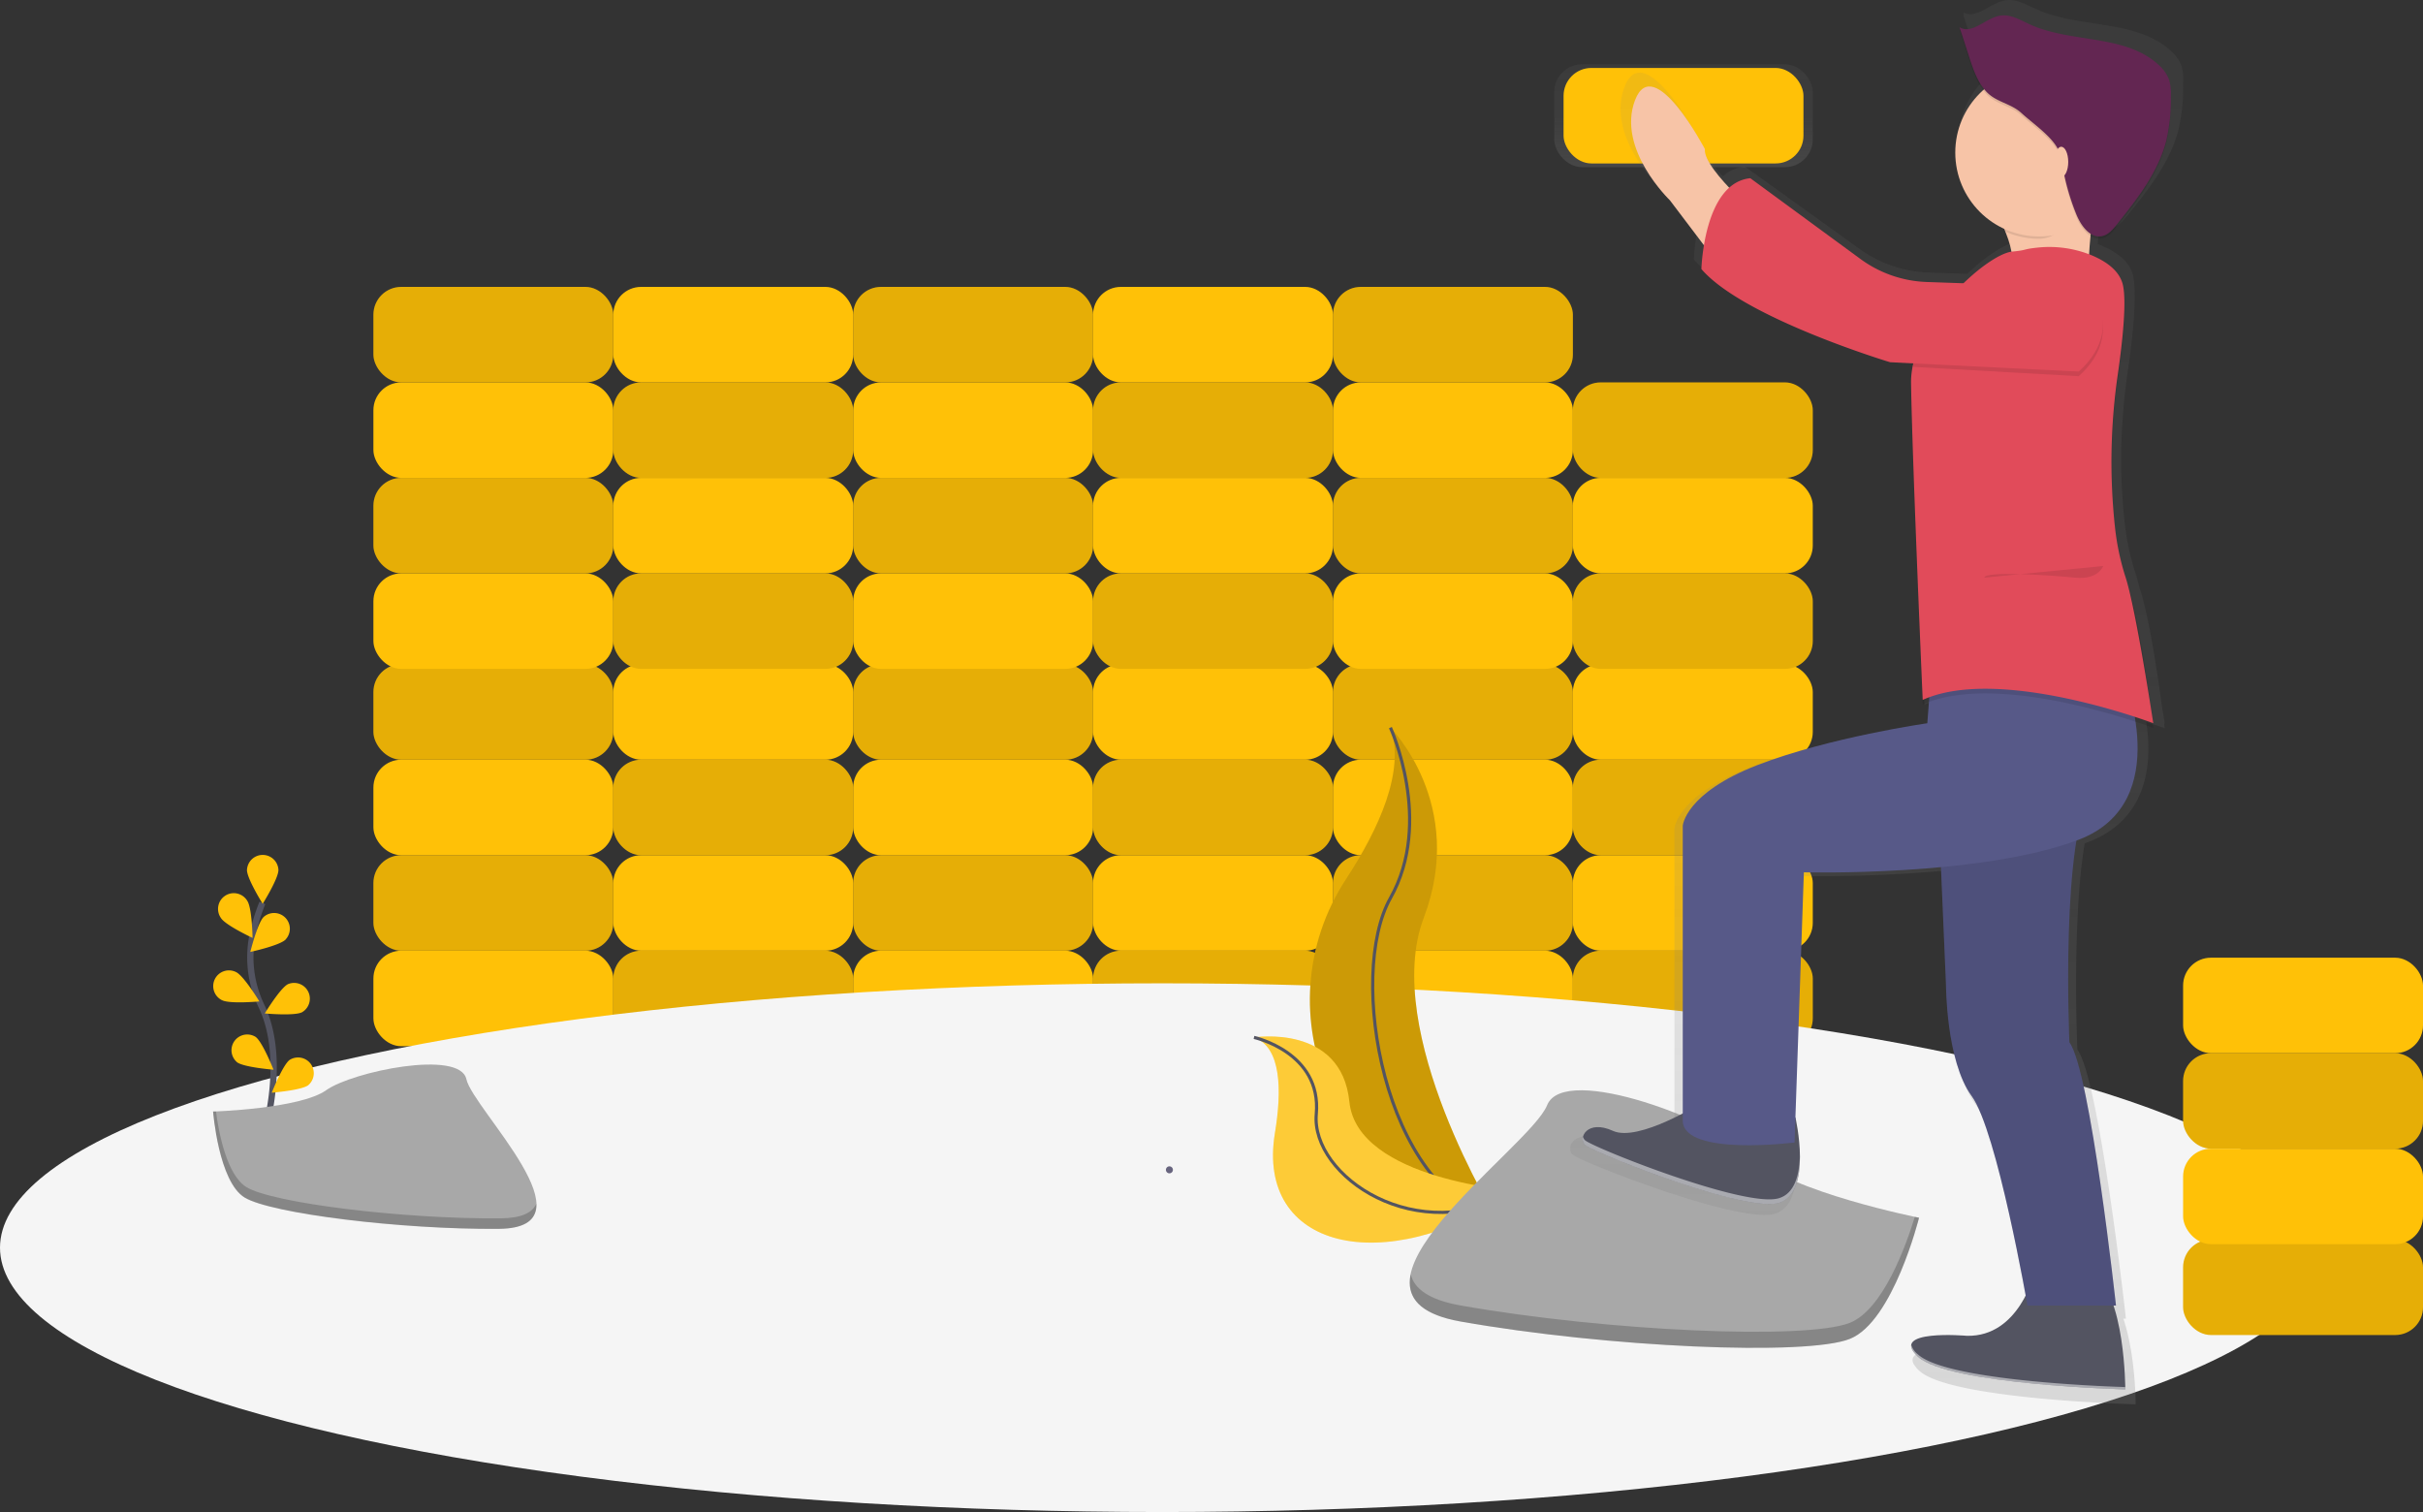 <svg xmlns="http://www.w3.org/2000/svg" xmlns:xlink="http://www.w3.org/1999/xlink" width="769.854" height="480.399" viewBox="0 0 769.854 480.399"><rect x="0" y="0" width="769.854" height="480.399" fill="#333333" stroke="none"/><defs><style>.a{fill:#ffc107;}.b{opacity:0.1;}.c{fill:url(#a);}.d,.h{fill:#f5f5f5;}.e,.g{fill:none;stroke:#535461;stroke-miterlimit:10;}.e{stroke-width:2px;}.f,.h{opacity:0.2;}.i{fill:#a8a8a8;}.j{fill:url(#b);}.k{fill:#f7c4a7;}.l{fill:#535461;}.m{fill:#575988;}.n{fill:#e14b5a;}.o{fill:#632652;}.p{fill:#fff;opacity:0.5;}.q{fill:#67647e;}</style><linearGradient id="a" x1="0.5" y1="1" x2="0.5" gradientUnits="objectBoundingBox"><stop offset="0" stop-color="gray" stop-opacity="0.251"/><stop offset="0.54" stop-color="gray" stop-opacity="0.122"/><stop offset="1" stop-color="gray" stop-opacity="0.102"/></linearGradient><linearGradient id="b" x1="0.5" x2="0.5" y2="0" xlink:href="#a"/></defs><g transform="translate(0 0.014)"><rect class="a" width="76.222" height="30.341" rx="8.84" transform="translate(118.639 302.042)"/><rect class="a" width="76.222" height="30.341" rx="8.84" transform="translate(194.861 302.042)"/><rect class="b" width="76.222" height="30.341" rx="8.84" transform="translate(194.861 302.042)"/><rect class="a" width="76.222" height="30.341" rx="8.84" transform="translate(271.083 302.042)"/><rect class="a" width="76.222" height="30.341" rx="8.84" transform="translate(347.305 302.042)"/><rect class="b" width="76.222" height="30.341" rx="8.84" transform="translate(347.305 302.042)"/><rect class="a" width="76.222" height="30.341" rx="8.84" transform="translate(423.526 302.042)"/><rect class="a" width="76.222" height="30.341" rx="8.84" transform="translate(499.748 302.042)"/><rect class="b" width="76.222" height="30.341" rx="8.84" transform="translate(499.748 302.042)"/><rect class="a" width="76.222" height="30.341" rx="8.84" transform="translate(575.97 302.042) rotate(180)"/><rect class="a" width="76.222" height="30.341" rx="8.84" transform="translate(499.748 302.042) rotate(180)"/><rect class="b" width="76.222" height="30.341" rx="8.84" transform="translate(499.748 302.042) rotate(180)"/><rect class="a" width="76.222" height="30.341" rx="8.84" transform="translate(423.526 302.042) rotate(180)"/><rect class="a" width="76.222" height="30.341" rx="8.84" transform="translate(347.305 302.042) rotate(180)"/><rect class="b" width="76.222" height="30.341" rx="8.84" transform="translate(347.305 302.042) rotate(180)"/><rect class="a" width="76.222" height="30.341" rx="8.84" transform="translate(271.083 302.042) rotate(180)"/><rect class="a" width="76.222" height="30.341" rx="8.84" transform="translate(194.861 302.042) rotate(180)"/><rect class="b" width="76.222" height="30.341" rx="8.84" transform="translate(194.861 302.042) rotate(180)"/><rect class="a" width="76.222" height="30.341" rx="8.84" transform="translate(118.639 241.36)"/><rect class="a" width="76.222" height="30.341" rx="8.84" transform="translate(194.861 241.36)"/><rect class="b" width="76.222" height="30.341" rx="8.84" transform="translate(194.861 241.36)"/><rect class="a" width="76.222" height="30.341" rx="8.84" transform="translate(271.083 241.36)"/><rect class="a" width="76.222" height="30.341" rx="8.84" transform="translate(347.305 241.36)"/><rect class="b" width="76.222" height="30.341" rx="8.84" transform="translate(347.305 241.36)"/><rect class="a" width="76.222" height="30.341" rx="8.84" transform="translate(423.526 241.36)"/><rect class="a" width="76.222" height="30.341" rx="8.84" transform="translate(499.748 241.36)"/><rect class="b" width="76.222" height="30.341" rx="8.84" transform="translate(499.748 241.36)"/><rect class="a" width="76.222" height="30.341" rx="8.84" transform="translate(575.97 241.36) rotate(180)"/><rect class="a" width="76.222" height="30.341" rx="8.84" transform="translate(499.748 241.36) rotate(180)"/><rect class="b" width="76.222" height="30.341" rx="8.84" transform="translate(499.748 241.36) rotate(180)"/><rect class="a" width="76.222" height="30.341" rx="8.84" transform="translate(423.526 241.36) rotate(180)"/><rect class="a" width="76.222" height="30.341" rx="8.84" transform="translate(347.305 241.36) rotate(180)"/><rect class="b" width="76.222" height="30.341" rx="8.84" transform="translate(347.305 241.36) rotate(180)"/><rect class="a" width="76.222" height="30.341" rx="8.84" transform="translate(271.083 241.36) rotate(180)"/><rect class="a" width="76.222" height="30.341" rx="8.84" transform="translate(194.861 241.36) rotate(180)"/><rect class="b" width="76.222" height="30.341" rx="8.84" transform="translate(194.861 241.36) rotate(180)"/><rect class="a" width="76.222" height="30.341" rx="8.84" transform="translate(118.639 182.159)"/><rect class="a" width="76.222" height="30.341" rx="8.84" transform="translate(194.861 182.159)"/><rect class="b" width="76.222" height="30.341" rx="8.84" transform="translate(194.861 182.159)"/><rect class="a" width="76.222" height="30.341" rx="8.84" transform="translate(271.083 182.159)"/><rect class="a" width="76.222" height="30.341" rx="8.84" transform="translate(347.305 182.159)"/><rect class="b" width="76.222" height="30.341" rx="8.84" transform="translate(347.305 182.159)"/><rect class="a" width="76.222" height="30.341" rx="8.84" transform="translate(423.526 182.159)"/><rect class="a" width="76.222" height="30.341" rx="8.84" transform="translate(499.748 182.159)"/><rect class="b" width="76.222" height="30.341" rx="8.84" transform="translate(499.748 182.159)"/><rect class="a" width="76.222" height="30.341" rx="8.84" transform="translate(575.97 182.159) rotate(180)"/><rect class="a" width="76.222" height="30.341" rx="8.84" transform="translate(499.748 182.159) rotate(180)"/><rect class="b" width="76.222" height="30.341" rx="8.84" transform="translate(499.748 182.159) rotate(180)"/><rect class="a" width="76.222" height="30.341" rx="8.84" transform="translate(423.526 182.159) rotate(180)"/><rect class="a" width="76.222" height="30.341" rx="8.84" transform="translate(347.305 182.159) rotate(180)"/><rect class="b" width="76.222" height="30.341" rx="8.84" transform="translate(347.305 182.159) rotate(180)"/><rect class="a" width="76.222" height="30.341" rx="8.84" transform="translate(271.083 182.159) rotate(180)"/><rect class="a" width="76.222" height="30.341" rx="8.84" transform="translate(194.861 182.159) rotate(180)"/><rect class="b" width="76.222" height="30.341" rx="8.84" transform="translate(194.861 182.159) rotate(180)"/><rect class="a" width="76.222" height="30.341" rx="8.84" transform="translate(118.639 121.478)"/><rect class="a" width="76.222" height="30.341" rx="8.84" transform="translate(194.861 121.478)"/><rect class="b" width="76.222" height="30.341" rx="8.84" transform="translate(194.861 121.478)"/><rect class="a" width="76.222" height="30.341" rx="8.84" transform="translate(271.083 121.478)"/><rect class="a" width="76.222" height="30.341" rx="8.84" transform="translate(347.305 121.478)"/><rect class="b" width="76.222" height="30.341" rx="8.84" transform="translate(347.305 121.478)"/><rect class="a" width="76.222" height="30.341" rx="8.84" transform="translate(423.526 121.478)"/><rect class="a" width="76.222" height="30.341" rx="8.84" transform="translate(499.748 121.478)"/><rect class="b" width="76.222" height="30.341" rx="8.84" transform="translate(499.748 121.478)"/><rect class="c" width="82.142" height="32.694" rx="8.84" transform="translate(493.828 20.399)"/><rect class="a" width="76.222" height="30.341" rx="8.84" transform="translate(573.01 51.916) rotate(180)"/><rect class="a" width="76.222" height="30.341" rx="8.84" transform="translate(499.748 121.478) rotate(180)"/><rect class="b" width="76.222" height="30.341" rx="8.84" transform="translate(499.748 121.478) rotate(180)"/><rect class="a" width="76.222" height="30.341" rx="8.84" transform="translate(423.526 121.478) rotate(180)"/><rect class="a" width="76.222" height="30.341" rx="8.84" transform="translate(347.305 121.478) rotate(180)"/><rect class="b" width="76.222" height="30.341" rx="8.84" transform="translate(347.305 121.478) rotate(180)"/><rect class="a" width="76.222" height="30.341" rx="8.84" transform="translate(271.083 121.478) rotate(180)"/><rect class="a" width="76.222" height="30.341" rx="8.84" transform="translate(194.861 121.478) rotate(180)"/><rect class="b" width="76.222" height="30.341" rx="8.84" transform="translate(194.861 121.478) rotate(180)"/><ellipse class="d" cx="369.268" cy="83.992" rx="369.268" ry="83.992" transform="translate(0 312.402)"/><path class="e" d="M192.108,584.9s6.66-22.5-1.243-39.073a35.521,35.521,0,0,1-2.879-22.3,59.79,59.79,0,0,1,3.16-10.471" transform="translate(-107.783 -226.201)"/><path class="a" d="M185.87,497.155c0,2.76,5,10.76,5,10.76s5-8,5-10.76a5,5,0,0,0-9.99,0Z" transform="translate(-107.406 -220.77)"/><path class="a" d="M174.428,516.851c1.48,2.316,10.042,6.312,10.042,6.312s-.155-9.428-1.658-11.744a5,5,0,1,0-8.384,5.432Z" transform="translate(-104.222 -225.184)"/><path class="a" d="M174.23,551.518c2.464,1.243,11.84.385,11.84.385s-4.892-8.059-7.356-9.3a4.995,4.995,0,1,0-4.5,8.918Z" transform="translate(-103.662 -233.744)"/><path class="a" d="M180.949,578.341c2.22,1.643,11.618,2.383,11.618,2.383s-3.463-8.769-5.676-10.412a5,5,0,0,0-5.92,8.029Z" transform="translate(-105.66 -240.874)"/><path class="a" d="M198.516,525.789c-1.976,1.924-11.2,3.915-11.2,3.915s2.257-9.154,4.233-11.1a5,5,0,0,1,6.964,7.163Z" transform="translate(-107.783 -227.277)"/><path class="a" d="M205.36,556.711c-2.464,1.243-11.84.385-11.84.385s4.892-8.059,7.356-9.3a5,5,0,0,1,4.484,8.917Z" transform="translate(-109.395 -235.119)"/><path class="a" d="M208.138,588.211c-2.22,1.643-11.618,2.383-11.618,2.383s3.463-8.769,5.676-10.412a5,5,0,0,1,5.92,8.029Z" transform="translate(-110.175 -243.441)"/><path class="a" d="M667.829,437.8s24.339,24.339,10.6,60.452,23.555,96.2,23.555,96.2-.4-.059-1.14-.192c-49.988-8.858-74.823-66.032-47.028-108.494C664.144,469.976,672.632,451.461,667.829,437.8Z" transform="translate(-226.054 -206.637)"/><path class="f" d="M667.829,437.8s24.339,24.339,10.6,60.452,23.555,96.2,23.555,96.2-.4-.059-1.14-.192c-49.988-8.858-74.823-66.032-47.028-108.494C664.144,469.976,672.632,451.461,667.829,437.8Z" transform="translate(-226.054 -206.637)"/><path class="g" d="M674.84,437.8s13.742,29.83,0,54.169-2.353,92.635,34.174,102.448" transform="translate(-233.065 -206.637)"/><path class="a" d="M618.25,570.7s27.773-4.44,30.3,20.469,53.4,28.335,53.4,28.335l-.955.636c-42,27.573-82.142,17.561-76.1-19.048C627.145,587.486,626.945,573.8,618.25,570.7Z" transform="translate(-219.818 -241.11)"/><path class="h" d="M618.25,570.7s27.773-4.44,30.3,20.469,53.4,28.335,53.4,28.335l-.955.636c-42,27.573-82.142,17.561-76.1-19.048C627.145,587.486,626.945,573.8,618.25,570.7Z" transform="translate(-219.818 -241.11)"/><path class="g" d="M618.25,570.81s21.557,4.729,19.788,24.332,32.013,43.1,63.915,24.472" transform="translate(-219.818 -241.218)"/><path class="i" d="M846.918,634s-41.219-8.244-52.216-19.24-60.459-30.23-65.958-16.488-74.194,60.467-27.44,68.711,109.922,10.989,123.664,5.5S846.918,634,846.918,634Z" transform="translate(-237.196 -247.118)"/><path class="f" d="M701.317,676.008c46.717,8.244,109.922,10.989,123.664,5.5,10.464-4.188,17.76-24.295,20.609-33.656l1.376.289s-8.244,32.975-21.986,38.481-76.962,2.745-123.664-5.5c-13.483-2.383-17.339-7.97-15.888-15.045C686.517,670.687,691.246,674.232,701.317,676.008Z" transform="translate(-237.209 -261.247)"/><path class="j" d="M948.228,146.263a12.106,12.106,0,0,0-3.411-4.729c-11.063-10.079-28.949-7.023-42.684-13.187-3.167-1.421-6.409-3.389-9.842-2.849-4.8.74-9.258,6.216-13.439,3.789l.3.91-.3-.155,3.078,9.369c1.184,3.6,2.427,7.3,4.721,10.294a26.951,26.951,0,0,0,6.519,44.83c.148.311.289.629.429.947l.392.163a31.472,31.472,0,0,1,2.028,6.527c-3.56.5-9.768,4.44-15.866,10.242l-12.2-.407a39.917,39.917,0,0,1-21.934-7.459L809.5,178.313a12.217,12.217,0,0,0-6.993,3.093c-4.529-4.721-8.377-9.62-8.052-12.58,0,0-16.976-31.769-23.148-15.888S782.879,185.5,782.879,185.5l11.256,14.586a61.379,61.379,0,0,0-.844,7.733c13.89,15.888,62.494,30.259,62.494,30.259l7.578.37.044.37a25.8,25.8,0,0,0-.681,6.068q0,.444,0,.91v.607c.385,25.338,3.855,102.862,3.855,102.862.673-.3,1.376-.577,2.087-.836l-.54,6.89s-32.405,4.536-56.323,13.616-24.687,19.67-24.687,19.67v93.434c-6.83,3.508-17.612,8.14-23.148,5.646-6.009-2.679-9.3-.429-9.9,1.917h0a2.96,2.96,0,0,0,0,1.413h0a2.519,2.519,0,0,0,.229.6v.044a2.4,2.4,0,0,0,.407.533c2.316,2.272,52.467,21.934,64.041,18.907a8.006,8.006,0,0,0,1.051-.355c.111-.044.207-.1.318-.156s.429-.2.629-.318.229-.155.34-.229.348-.229.511-.355a3.405,3.405,0,0,0,.318-.289c.1-.1.3-.259.437-.407s.192-.222.289-.333.266-.3.385-.459.163-.244.252-.363.237-.34.34-.518.141-.252.207-.385.207-.377.3-.577a4.2,4.2,0,0,0,.17-.392c.052-.133.185-.422.266-.636s.089-.259.141-.392a7.15,7.15,0,0,0,.229-.74,1.438,1.438,0,0,1,.1-.378c.067-.259.141-.511.2-.74a2.035,2.035,0,0,1,.074-.355c.059-.281.118-.562.163-.844a.686.686,0,0,1,.052-.318c.052-.3.1-.614.133-.918v-.266c.037-.333.074-.666.1-1v-.207q.044-.54.067-1.081v-1.376a63.335,63.335,0,0,0-1.48-13.416h0l2.908-79.574a434.064,434.064,0,0,0,45.407-1.672l1.658,37.978s0,24.961,8.488,36.305c7.267,9.709,15.659,52.652,17.923,64.84-3.115,5.92-9.08,13.32-19.47,13.069,0,0-19.544-1.687-18.441,3.7h0a2.745,2.745,0,0,0,.126.414h0a3.835,3.835,0,0,0,.214.451h0c.081.141.17.281.274.429l.059.089q.166.233.378.488v.037c.133.155.274.311.429.466l.133.133c.178.178.355.355.563.54,10.027,9.08,68.666,10.59,68.666,10.59v-.422h0c0-2.627-.385-16.406-3.893-26.781h.814s-8.488-76.4-15.429-85.472c0,0-1.843-40.286,2.316-65.528l.74-.281c19.448-7.267,20.831-25.161,18.826-38.3,3.7,1.184,5.861,1.991,5.861,1.991s-.067-.57-.193-1.584l.193.074s-.37-2.405-.984-6.15c-1.391-10.308-4.085-28.32-6.956-36.823-.466-1.872-.91-3.471-1.317-4.677a79.957,79.957,0,0,1-3.4-15.711,186.2,186.2,0,0,1-1.192-20.839,200.037,200.037,0,0,1,2.131-27.8c1.177-8.037,2.22-17.183,2.146-23.569a31.424,31.424,0,0,0-.466-6.66c-1.029-4.714-5.58-7.778-10.308-9.731-.3-.126-.614-.229-.925-.348.119-1.783.266-3.811.459-5.92a5.084,5.084,0,0,0,3.93.8c2.035-.444,3.493-2.139,4.788-3.7,6.838-8.4,13.86-17.154,16.488-27.588a59.593,59.593,0,0,0,1.48-14.208v-.784A15.453,15.453,0,0,0,948.228,146.263Z" transform="translate(-255.106 -125.42)"/><path class="k" d="M932.34,204.978s10.36,15.54,8.14,22.94,24.421,2.96,24.421,2.96.74-28.861,5.92-35.521S932.34,204.978,932.34,204.978Z" transform="translate(-301.476 -143.19)"/><path class="k" d="M824.321,206.852s-21.46-17.76-20.72-24.421c0,0-16.28-31.081-22.2-15.54s11.1,31.821,11.1,31.821l20.72,27.381Z" transform="translate(-261.909 -135.074)"/><path class="l" d="M797.09,598.92s-19.98,12.58-28.12,8.88-11.1,2.22-8.88,4.44,50.321,21.46,61.421,18.5,5.454-27.2,5.454-27.2Z" transform="translate(-256.508 -248.526)"/><path class="l" d="M939.571,670.88s-4.81,20.35-21.46,19.98c0,0-25.161-2.22-15.54,6.66s65.861,10.36,65.861,10.36,0-30.341-10.36-37S939.571,670.88,939.571,670.88Z" transform="translate(-293.166 -266.465)"/><path class="m" d="M912.34,474.28l2.22,51.8s0,24.421,8.14,35.521,17.76,66.6,17.76,66.6h28.121s-8.14-74.742-14.8-83.622c0,0-2.96-65.861,7.4-80.662Z" transform="translate(-296.276 -213.428)"/><path class="b" d="M912.34,474.28l2.22,51.8s0,24.421,8.14,35.521,17.76,66.6,17.76,66.6h28.121s-8.14-74.742-14.8-83.622c0,0-2.96-65.861,7.4-80.662Z" transform="translate(-296.276 -213.428)"/><path class="m" d="M942.2,413.62s17.02,40.7-14.06,52.541-87.322,10.36-87.322,10.36l-2.96,85.842s-34.781,4.44-35.521-6.66V461.721s.74-10.36,23.681-19.24,54.021-13.32,54.021-13.32l1.48-19.24Z" transform="translate(-267.678 -199.389)"/><path class="b" d="M940.414,233.654a35.41,35.41,0,0,1,17.39,2.457c4.536,1.909,8.88,4.906,9.886,9.517,1.169,5.461-.126,17.709-1.613,28.076a193.356,193.356,0,0,0-.9,49.056c.74,6.8,1.813,12.728,3.256,15.37,4.44,8.14,8.88,46.621,8.88,46.621s-48.841-18.5-73.262-7.4c0,0-3.33-75.852-3.7-100.642-.289-19.2,24.051-41.071,32.191-41.811C937.305,234.468,935.67,234.15,940.414,233.654Z" transform="translate(-293.158 -153.507)"/><path class="n" d="M940.414,231.654a35.41,35.41,0,0,1,17.39,2.457c4.536,1.909,8.88,4.906,9.886,9.517,1.169,5.461-.126,17.709-1.613,28.076a193.355,193.355,0,0,0-.9,49.056,79.574,79.574,0,0,0,3.256,15.37c3.33,9.99,8.88,46.621,8.88,46.621s-48.841-18.5-73.262-7.4c0,0-3.33-75.852-3.7-100.642-.289-19.2,24.051-41.071,32.191-41.811C937.305,232.468,935.67,232.15,940.414,231.654Z" transform="translate(-293.158 -152.987)"/><path class="b" d="M953.623,276.923l-52.541-2.96s-3.345-25.76,4.24-25.494l52,1.813S968.423,263.6,953.623,276.923Z" transform="translate(-293.158 -157.414)"/><path class="n" d="M930.223,263.341l-59.941-2.96s-46.621-14.06-59.941-29.6c0,0,.74-27.381,15.54-28.861l35.01,25.671a37.8,37.8,0,0,0,21.031,7.3l52,1.813S945.023,250.021,930.223,263.341Z" transform="translate(-269.758 -145.312)"/><path class="b" d="M964.531,208.568c.88-7.015,4.063-9.346,6.29-12.21,5.18-6.66-38.481,9.62-38.481,9.62a78.5,78.5,0,0,1,5.92,10.886,26.529,26.529,0,0,0,11.1,2.435C955.769,219.3,959.928,212.364,964.531,208.568Z" transform="translate(-301.476 -143.45)"/><circle class="k" cx="26.641" cy="26.641" r="26.641" transform="translate(621.244 21.827)"/><path class="b" d="M929.641,157.191c-2.834-3.1-4.2-7.23-5.491-11.233l-2.96-9.169c4.011,2.368,8.288-2.96,12.891-3.7,3.293-.525,6.408,1.4,9.443,2.782,13.172,6.024,30.341,3.034,40.938,12.9a11.841,11.841,0,0,1,3.271,4.625,15.472,15.472,0,0,1,.592,5.18,59.444,59.444,0,0,1-1.384,13.9c-2.516,10.2-9.25,18.774-15.814,26.988-1.243,1.561-2.642,3.219-4.6,3.656-3.811.851-6.756-3.263-8.229-6.875a73.178,73.178,0,0,1-4.292-14.852,19.518,19.518,0,0,0-1.761-6.275c-2.294-4.063-7.948-7.911-11.382-11.063S932.793,160.632,929.641,157.191Z" transform="translate(-298.577 -127.394)"/><path class="o" d="M929.641,156.191c-2.834-3.1-4.2-7.23-5.491-11.233l-2.96-9.169c4.011,2.368,8.288-2.96,12.891-3.7,3.293-.525,6.408,1.4,9.443,2.782,13.172,6.024,30.341,3.034,40.938,12.9a11.841,11.841,0,0,1,3.271,4.625,15.472,15.472,0,0,1,.592,5.18,59.444,59.444,0,0,1-1.384,13.9c-2.516,10.2-9.25,18.774-15.814,26.988-1.243,1.561-2.642,3.219-4.6,3.656-3.811.851-6.756-3.263-8.229-6.875a73.18,73.18,0,0,1-4.292-14.852,19.518,19.518,0,0,0-1.761-6.275c-2.294-4.063-7.948-7.911-11.382-11.063S932.793,159.632,929.641,156.191Z" transform="translate(-298.577 -127.134)"/><ellipse class="k" cx="2.22" cy="4.81" rx="2.22" ry="4.81" transform="translate(652.695 46.617)"/><path class="b" d="M969.581,368.42s-1.48,4.44-8.88,3.7-28.861-2.22-28.861,0" transform="translate(-301.346 -188.6)"/><path class="p" d="M902.571,705.836a6.151,6.151,0,0,1-2.153-3.086c-.192.962.4,2.22,2.153,3.826,9.62,8.88,65.861,10.36,65.861,10.36v-.74C968.07,716.189,912.162,714.686,902.571,705.836Z" transform="translate(-293.168 -275.52)"/><path class="p" d="M821.509,633.041c-11.1,2.96-59.2-16.28-61.421-18.5a2.406,2.406,0,0,1-.614-1.08,2.664,2.664,0,0,0,.614,2.56c2.22,2.22,50.321,21.461,61.421,18.5,5.713-1.525,6.986-8.68,6.882-15.274C828.28,625.389,826.792,631.62,821.509,633.041Z" transform="translate(-256.506 -252.306)"/><path class="q" d="M581.54,628.38a1.11,1.11,0,1,0-1.11-1.11A1.11,1.11,0,0,0,581.54,628.38Z" transform="translate(-209.985 -255.608)"/><path class="i" d="M171.33,597.387s27.617-.851,35.935-6.779,42.477-13,44.542-3.5,41.508,47.272,10.3,47.553-72.44-4.854-80.751-9.916S171.33,597.387,171.33,597.387Z" transform="translate(-103.626 -244.247)"/><path class="f" d="M262.692,636.554c-31.177.252-72.44-4.855-80.751-9.916-6.327-3.855-8.88-17.679-9.687-24.058h-.925s1.746,22.274,10.057,27.329,49.574,10.2,80.721,9.983c9-.074,12.107-3.271,11.936-8.014C272.823,634.712,269.39,636.5,262.692,636.554Z" transform="translate(-103.626 -249.477)"/><rect class="a" width="76.222" height="30.341" rx="8.84" transform="translate(769.854 424.144) rotate(180)"/><rect class="b" width="76.222" height="30.341" rx="8.84" transform="translate(769.854 424.144) rotate(180)"/><rect class="a" width="76.222" height="30.341" rx="8.84" transform="translate(693.632 364.943)"/><rect class="a" width="76.222" height="30.341" rx="8.84" transform="translate(769.854 364.943) rotate(180)"/><rect class="b" width="76.222" height="30.341" rx="8.84" transform="translate(769.854 364.943) rotate(180)"/><rect class="a" width="76.222" height="30.341" rx="8.84" transform="translate(693.632 304.262)"/></g></svg>